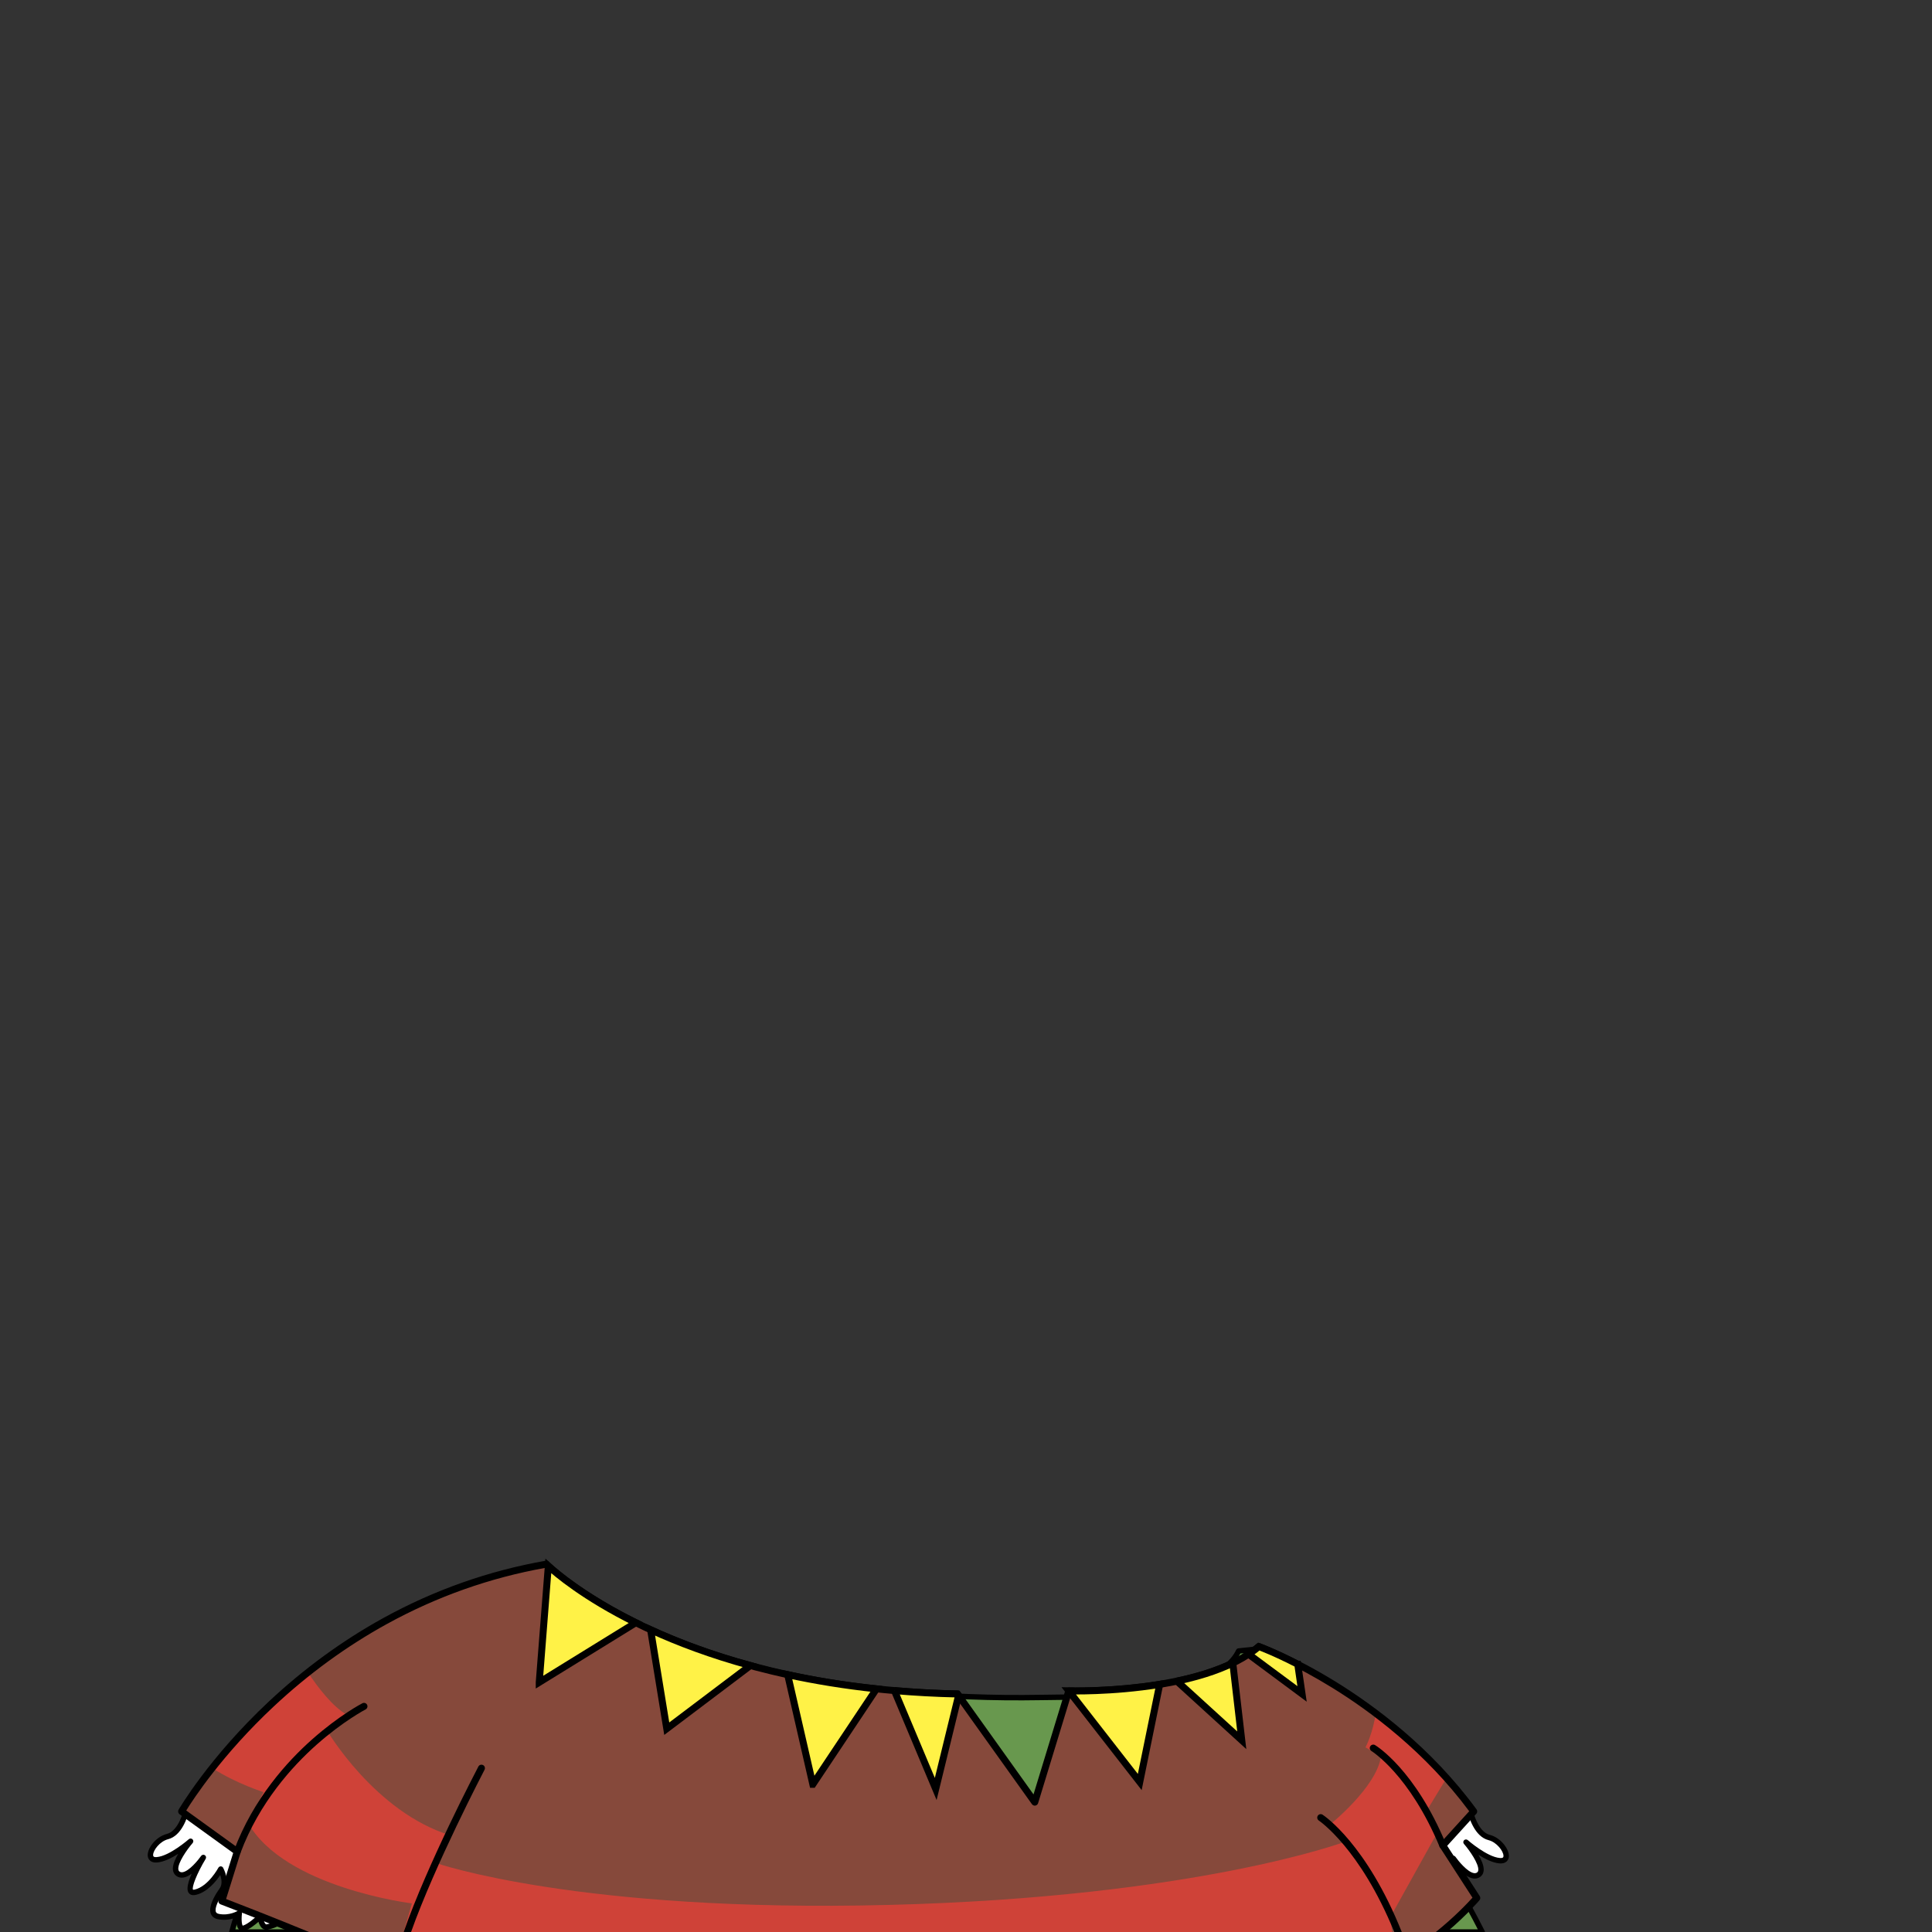 <?xml version="1.0" encoding="iso-8859-1"?>
<svg version="1.1"
    xmlns="http://www.w3.org/2000/svg"
    xmlns:xlink="http://www.w3.org/1999/xlink" x="0px" y="0px"
	 viewBox="0 0 2500 2500" style="enable-background:new 0 0 2500 2500;" xml:space="preserve">
    <rect x="0" y="0" width="2500" height="2500" fill="#333333" stroke="none"/>
    <g id="Layer-1">
        <path style="fill-rule:evenodd;clip-rule:evenodd;fill:#68984E;stroke:#000;stroke-linecap:round;stroke-linejoin:round;stroke-width:7px" d="M1634.754,2148.807c1.927,5.057,0,0-5.78-15.17l-26.192,2.763
            l0.003,0.001c-29.47,61.966-189.929,58.995-254.948,60.108c-259.599,4.447-472.17-48.054-637.709-157.502
            C580.824,2055.622,354.002,2296.891,300,2500h1618C1826.858,2320.131,1699.317,2185.588,1634.754,2148.807z"/>
        <path d="M363.635,2483.03c-1.5,-4.5 -6,-71.997 -9,-86.996c-3,-14.999 -14.999,-46.497 -37.498,-52.497c-22.499,-6 -71.996,-4.5 -71.996,-4.5l-4.144,3.744c0,0 -6.356,29.254 -24.355,33.754c-17.999,4.5 -31.499,31.499 -13.499,29.999c17.999,-1.5 43.498,-23.999 43.498,-23.999c0,0 -28.498,32.999 -16.499,41.998c11.999,8.999 32.998,-20.999 32.998,-20.999c0,0 -29.999,49.496 -10.5,44.997c19.499,-4.499 32.999,-29.998 32.999,-29.998c0,0 8.999,16.5 1.5,26.999c-7.5,10.499 -19.5,31.498 -4.5,34.498c14.999,3 26.999,-4.5 26.999,-4.5c0,0 -3,22.499 5.999,19.499c9,-3 20.999,-14.999 20.999,-14.999c0,0 1.5,14.999 9,13.499c7.499,-1.5 19.499,-5.999 17.999,-10.499Z" style="fill:#fff;fill-rule:nonzero;"/>
        <path d="M316.235,2346.92c21.671,5.779 32.59,37.909 34.968,49.802c1.621,8.102 3.792,33.064 5.536,53.121c1.856,21.338 2.74,30.955 3.446,33.831c-1.015,1.61 -7.559,4.889 -15.236,6.425c-0.443,0.088 -0.727,0.027 -1.083,-0.236c-1.994,-1.471 -3.415,-6.947 -3.748,-10.184c-0.138,-1.344 -1.036,-2.49 -2.308,-2.943c-1.273,-0.453 -2.693,-0.134 -3.648,0.82c-3.181,3.176 -12.907,11.913 -19.632,14.154c-0.226,0.075 -0.321,0.079 -0.38,0.082c-0.944,-0.818 -1.493,-4.465 -1.493,-8.829c0,-2.235 0.144,-4.655 0.45,-6.971c0.02,-0.153 0.03,-0.305 0.03,-0.458c0,-1.176 -0.596,-2.286 -1.601,-2.936c-1.134,-0.736 -2.595,-0.749 -3.745,-0.04c-0.109,0.067 -11.092,6.716 -24.466,4.042c-2.844,-0.57 -3.632,-1.796 -3.977,-2.669c-1.746,-4.416 2.529,-15.011 10.639,-26.364c8.674,-12.143 -0.866,-29.957 -1.276,-30.709c-0.616,-1.13 -1.804,-1.83 -3.092,-1.823c-1.288,0.007 -2.468,0.722 -3.073,1.86c-0.128,0.241 -13.006,24.146 -30.693,28.227c-1.557,0.359 -2.071,0.123 -2.076,0.121c-2.014,-2.574 4.66,-20.589 16.356,-39.894c0.978,-1.615 0.5,-3.713 -1.081,-4.744c-1.581,-1.032 -3.696,-0.624 -4.779,0.922c-3.794,5.412 -15.491,19.754 -23.934,21.099c-1.637,0.261 -2.941,-0.023 -4.097,-0.892c-0.896,-0.671 -1.36,-1.568 -1.505,-2.907c-0.875,-8.095 10.916,-25.153 18.553,-34.004c1.202,-1.393 1.12,-3.48 -0.188,-4.774c-1.309,-1.295 -3.396,-1.355 -4.776,-0.138c-0.247,0.218 -24.847,21.75 -41.474,23.136c-4.284,0.357 -4.541,-1.199 -4.652,-1.864c-0.046,-0.28 -0.069,-0.576 -0.069,-0.886c0,-6.11 8.816,-17.73 19.36,-20.365c18.036,-4.509 25.258,-29.677 26.655,-35.278c0.743,-0.672 1.53,-1.382 2.378,-2.149c7.787,-0.177 49.921,-0.862 69.711,4.415Zm-71.2,-11.38c-0.83,0.024 -1.624,0.345 -2.241,0.901l-4.144,3.745c-0.542,0.489 -0.917,1.137 -1.073,1.85c-0.059,0.272 -6.122,27.189 -21.784,31.105c-14.507,3.627 -26.1,19.516 -24.499,29.185c0.334,2.015 2.195,8.526 12.139,7.697c8.679,-0.723 18.718,-5.809 27.173,-11.195c-3.793,6.447 -6.909,13.467 -6.909,19.201c0,0.528 0.026,1.044 0.08,1.548c0.351,3.245 1.825,5.928 4.264,7.757c2.665,1.999 5.917,2.761 9.404,2.204c3.535,-0.564 7.157,-2.481 10.594,-4.979c-3.07,6.986 -5.38,13.959 -5.38,19.141c0,2.299 0.453,4.245 1.495,5.686c1.328,1.836 4.015,3.769 9.273,2.556c14.815,-3.418 26.097,-17.471 31.6,-25.708c0.856,2.641 1.612,5.83 1.612,9.034c0,2.916 -0.621,5.813 -2.348,8.231c-4.949,6.929 -12.32,18.803 -12.32,28.06c0,1.76 0.267,3.426 0.867,4.945c1.007,2.545 3.405,5.817 9.114,6.959c9.821,1.965 18.359,-0.159 23.71,-2.208c-0.021,0.615 -0.042,1.233 -0.042,1.882c0,5.273 0.805,11.37 4.119,14.109c1.912,1.581 4.4,1.973 7.005,1.105c6.089,-2.03 13.166,-7.576 17.707,-11.537c0.953,3.172 2.552,6.679 5.251,8.675c1.947,1.441 4.236,1.95 6.62,1.473c0.66,-0.132 16.2,-3.307 20.026,-9.899c1.218,-2.099 1.003,-3.953 0.607,-5.138l0.012,0.038c-0.59,-2.096 -2.005,-18.369 -3.254,-32.727c-1.851,-21.282 -3.949,-45.404 -5.646,-53.887c-3.253,-16.266 -15.806,-48.733 -40.028,-55.193c-22.733,-6.062 -70.962,-4.678 -73.004,-4.616Z" style="fill-rule:nonzero;"/>
        <path d="M1779.99,2484.23c1.5,-4.5 5.999,-71.997 8.999,-86.996c3,-14.999 14.999,-46.497 37.498,-52.497c22.499,-6 71.997,-4.5 71.997,-4.5l4.144,3.744c0,0 6.355,29.254 24.354,33.754c17.999,4.5 31.499,31.499 13.5,29.999c-18,-1.5 -43.498,-23.999 -43.498,-23.999c0,0 28.498,32.999 16.499,41.998c-11.999,8.999 -32.998,-20.999 -32.998,-20.999c0,0 29.998,49.496 10.499,44.997c-19.499,-4.499 -32.998,-29.998 -32.998,-29.998c0,0 -9,16.5 -1.5,26.999c7.499,10.499 19.499,31.498 4.5,34.498c-15,3 -26.999,-4.5 -26.999,-4.5c0,0 3,22.5 -6,19.5c-8.999,-3 -20.999,-15 -20.999,-15c0,0 -1.5,15 -8.999,13.5c-7.5,-1.5 -19.499,-6 -17.999,-10.5Z" style="fill:#fff;fill-rule:nonzero;"/>
        <path d="M1897.1,2343.7c0.847,0.767 1.635,1.478 2.378,2.15c1.397,5.6 8.619,30.768 26.655,35.277c10.544,2.636 19.359,14.255 19.359,20.365c0,0.311 -0.022,0.607 -0.068,0.886c-0.111,0.665 -0.368,2.222 -4.653,1.864c-16.627,-1.386 -41.226,-22.918 -41.473,-23.136c-1.38,-1.216 -3.468,-1.157 -4.776,0.138c-1.308,1.294 -1.39,3.381 -0.188,4.774c7.637,8.851 19.428,25.91 18.553,34.004c-0.145,1.339 -0.609,2.236 -1.505,2.908c-1.156,0.868 -2.46,1.152 -4.097,0.891c-8.443,-1.345 -20.14,-15.686 -23.934,-21.098c-1.083,-1.546 -3.198,-1.955 -4.779,-0.923c-1.581,1.031 -2.059,3.13 -1.081,4.744c11.696,19.306 18.37,37.32 16.356,39.894c-0.005,0.002 -0.519,0.239 -2.077,-0.121c-17.686,-4.081 -30.565,-27.986 -30.693,-28.227c-0.604,-1.138 -1.784,-1.853 -3.072,-1.86c-1.288,-0.006 -2.476,0.693 -3.093,1.824c-0.409,0.752 -9.949,18.565 -1.275,30.709c8.109,11.352 12.384,21.947 10.638,26.363c-0.344,0.873 -1.132,2.1 -3.976,2.669c-13.374,2.675 -24.358,-3.975 -24.467,-4.042c-1.149,-0.709 -2.61,-0.695 -3.744,0.04c-1.005,0.65 -1.602,1.761 -1.602,2.936c0,0.153 0.01,0.305 0.031,0.458c0.306,2.316 0.45,4.736 0.45,6.971c0,4.364 -0.549,8.011 -1.493,8.829c-0.059,-0.003 -0.154,-0.007 -0.38,-0.082c-6.725,-2.241 -16.451,-10.977 -19.632,-14.154c-0.955,-0.954 -2.375,-1.273 -3.648,-0.819c-1.272,0.453 -2.17,1.598 -2.308,2.942c-0.333,3.237 -1.754,8.713 -3.748,10.185c-0.356,0.262 -0.64,0.323 -1.083,0.235c-7.677,-1.536 -14.221,-4.815 -15.237,-6.425c0.706,-2.876 1.59,-12.493 3.447,-33.831c1.744,-20.057 3.915,-45.019 5.536,-53.121c2.378,-11.893 13.297,-44.023 34.968,-49.802c19.79,-5.277 61.924,-4.592 69.711,-4.415Zm-71.515,-2.349c-24.223,6.46 -36.775,38.927 -40.028,55.193c-1.698,8.483 -3.795,32.605 -5.646,53.888c-1.249,14.357 -2.664,30.63 -3.255,32.726l0.013,-0.038c-0.396,1.186 -0.611,3.039 0.606,5.138c3.827,6.593 19.367,9.767 20.027,9.899c2.384,0.478 4.673,-0.032 6.62,-1.472c2.699,-1.997 4.298,-5.503 5.251,-8.676c4.541,3.962 11.618,9.508 17.707,11.537c2.605,0.868 5.093,0.476 7.005,-1.105c3.314,-2.739 4.119,-8.836 4.119,-14.109c0,-0.648 -0.022,-1.267 -0.042,-1.882c5.35,2.049 13.889,4.173 23.71,2.208c5.709,-1.141 8.107,-4.414 9.113,-6.959c0.601,-1.518 0.867,-3.184 0.867,-4.945c0,-9.257 -7.37,-21.131 -12.319,-28.06c-1.728,-2.418 -2.349,-5.315 -2.349,-8.231c0,-3.203 0.756,-6.393 1.613,-9.033c5.503,8.236 16.785,22.29 31.599,25.708c5.258,1.213 7.946,-0.721 9.274,-2.557c1.042,-1.44 1.495,-3.387 1.495,-5.686c0,-5.182 -2.31,-12.155 -5.38,-19.141c3.437,2.498 7.059,4.415 10.594,4.979c3.487,0.557 6.739,-0.205 9.403,-2.204c2.439,-1.829 3.914,-4.511 4.265,-7.757c0.053,-0.504 0.08,-1.02 0.08,-1.547c0,-5.735 -3.116,-12.754 -6.909,-19.202c8.455,5.386 18.494,10.472 27.172,11.196c9.945,0.828 11.806,-5.683 12.139,-7.698c1.602,-9.669 -9.991,-25.558 -24.498,-29.185c-15.662,-3.916 -21.725,-30.833 -21.784,-31.105c-0.156,-0.713 -0.531,-1.361 -1.073,-1.85l-4.145,-3.744c-0.616,-0.557 -1.41,-0.877 -2.24,-0.902c-2.042,-0.062 -50.272,-1.446 -73.004,4.616Z" style="fill-rule:nonzero;"/>
        <path d="M1911,2456l-44,-68l40,-44c-112,-153 -278.025,-213.363 -278.025,-213.363c-74.026,62.636 -245.975,57.363 -245.975,57.363l-44,144l-100,-140c-372,-8 -532,-168 -532,-168c-320,56 -472,320 -472,320l72,52l-20,64c0,0 46.858,17.851 101.096,40l1477.13,0c28.396,-23.435 45.769,-44 45.769,-44Z" style="fill:#86493b;fill-rule:nonzero;"/>
        <path d="M1911,2456l-44,-68l40,-44c-112,-153 -278.025,-213.363 -278.025,-213.363c-74.026,62.636 -245.975,57.363 -245.975,57.363l-44,144l-100,-140c-372,-8 -532,-168 -532,-168c-320,56 -472,320 -472,320l72,52l-20,64c0,0 46.858,17.851 101.096,40l1477.13,0c28.396,-23.435 45.769,-44 45.769,-44Z" style="fill:#86493b;fill-rule:nonzero;"/>
        <path d="M1845,2345l26.884,-44.279c-29.724,-33.202 -61.387,-60.975 -91.698,-83.803c-3.642,26.032 -13.186,44.082 -13.186,44.082l20,12c-6,40 -66,88 -66,88l20,22c0,0 -192,72 -592,82c-400,10 -584,-54 -584,-54l18,-36c-98,-30 -160,-136 -160,-136l26,-20c-18.507,-10.41 -37.683,-35.538 -50.564,-54.878c-55.648,44.081 -96.8,89.564 -123.892,123.769c32.002,20.414 66.456,31.109 66.456,31.109l-20,40c48,84 212,104 212,104l-10.65,37l1279.13,0l-2.479,-19l60,-108l-14,-28Z" style="fill:#cf4238;fill-rule:nonzero;"/>
        <path d="M292.555,2457.31c2.213,-7.081 18.74,-59.968 18.74,-59.968c0.139,-0.443 0.205,-0.895 0.205,-1.342c0,-1.418 -0.672,-2.786 -1.865,-3.648c0,0 -62.529,-45.16 -68.638,-49.572c8.935,-14.46 46.603,-72.334 113.313,-134.715c45.003,-42.082 94.221,-77.946 146.289,-106.596c64.37,-35.42 133.315,-59.835 204.949,-72.622c8.566,8.055 48.605,43.523 126.025,80.219c50.503,23.939 106.46,43.346 166.316,57.685c74.084,17.747 154.403,27.711 238.74,29.671c2.515,3.521 98.709,138.193 98.709,138.193c0.996,1.395 2.696,2.102 4.388,1.826c1.69,-0.276 3.077,-1.488 3.578,-3.126c0,0 41.111,-134.547 43.008,-140.752c11.25,0.147 48.86,0.145 92.472,-5.291c68.695,-8.561 119.434,-25.904 150.984,-51.515c9.449,3.685 46.853,19.019 94.068,48.146c49.602,30.6 120.321,83.085 177.32,159.836c-4.417,4.858 -37.486,41.234 -37.486,41.234c-0.774,0.851 -1.17,1.936 -1.17,3.028c0,0.846 0.237,1.695 0.722,2.443c0,0 38.752,59.889 42.149,65.14c-5.818,6.481 -22.919,24.762 -47.416,44.416l14.301,0c25.867,-21.888 41.468,-40.25 42.182,-41.097c0.704,-0.833 1.062,-1.866 1.062,-2.904c0,-0.847 -0.238,-1.696 -0.722,-2.443c0,0 -38.67,-59.762 -42.118,-65.092c4.133,-4.547 37.67,-41.437 37.67,-41.437c0.775,-0.854 1.17,-1.939 1.17,-3.028c0,-0.93 -0.287,-1.862 -0.869,-2.657c-58.285,-79.622 -131.297,-133.8 -182.282,-165.23c-55.259,-34.062 -97.417,-49.551 -97.836,-49.705c-1.518,-0.551 -3.212,-0.248 -4.445,0.794c-71.845,60.793 -241.228,56.353 -242.93,56.301c-2.029,-0.062 -3.849,1.242 -4.442,3.183c0,0 -36.632,119.885 -41.335,135.279c-9.507,-13.31 -94.699,-132.579 -94.699,-132.579c-0.825,-1.156 -2.146,-1.854 -3.565,-1.884c-84.387,-1.814 -164.707,-11.71 -238.731,-29.411c-59.2,-14.156 -114.529,-33.309 -164.451,-56.925c-84.988,-40.206 -125.337,-79.952 -125.735,-80.349c-1.036,-1.034 -2.513,-1.502 -3.956,-1.249c-73.48,12.86 -144.183,37.795 -210.144,74.116c-52.748,29.045 -102.595,65.392 -148.155,108.032c-77.592,72.618 -116.442,139.374 -116.825,140.04c-0.406,0.705 -0.6,1.477 -0.6,2.242c0,1.402 0.655,2.777 1.865,3.651c0,0 64.496,46.581 69.373,50.103c-1.751,5.603 -19.033,60.907 -19.033,60.907c-0.14,0.446 -0.206,0.898 -0.206,1.343c0,1.82 1.113,3.523 2.899,4.204c0.825,0.314 41.555,15.858 90.715,35.795l23.792,0c-48.99,-20.159 -94.063,-37.585 -107.35,-42.69Z" style="fill-rule:nonzero;"/>
        <path d="M862.781,2236.92l108.19,-81.694c-50.664,-13.775 -93.564,-30.026 -129.09,-46.317l20.9,128.011Z" style="fill:#fff247;fill-rule:nonzero;stroke:#000;stroke-width:9px;"/>
        <path d="M1051.8,2308.93l82.353,-123.531c-41.545,-4.424 -79.82,-10.759 -114.925,-18.389l32.572,141.92Z" style="fill:#fff247;fill-rule:nonzero;stroke:#000;stroke-width:9px;"/>
        <path d="M697.764,2176.91l124.987,-77.12c-67.15,-33.218 -103.728,-64.677 -113.227,-73.405l-11.76,150.525Z" style="fill:#fff247;fill-rule:nonzero;stroke:#000;stroke-width:9px;"/>
        <path d="M1679.27,2153.54c-30.511,-15.71 -50.293,-22.903 -50.293,-22.903c-4.155,3.514 -8.619,6.813 -13.341,9.914l69.229,51.363l-5.595,-38.374Z" style="fill:#fff247;fill-rule:nonzero;stroke:#000;stroke-width:9px;"/>
        <path d="M1522.95,2175.42l83.904,76.501l-11.616,-99.899c-21.89,10.586 -47.081,18.089 -72.288,23.398Z" style="fill:#fff247;fill-rule:nonzero;stroke:#000;stroke-width:9px;"/>
        <path d="M1383,2188l91.842,117.925l25.783,-126.339c-61.756,10.127 -117.625,8.414 -117.625,8.414Z" style="fill:#fff247;fill-rule:nonzero;stroke:#000;stroke-width:9px;"/>
        <path d="M1157.35,2187.63l53.462,127.293l29.574,-120.982l-1.389,-1.944c-28.45,-0.611 -55.654,-2.117 -81.647,-4.367Z" style="fill:#fff247;fill-rule:nonzero;stroke:#000;stroke-width:9px;"/>
        <path d="M1773.15,2259.68c-1.281,2.126 -0.595,4.889 1.529,6.174c0.488,0.296 49.321,30.644 88.168,123.876c0.956,2.294 3.591,3.379 5.884,2.424c2.294,-0.956 3.379,-3.591 2.424,-5.884c-40.108,-96.26 -89.746,-126.873 -91.839,-128.128c-2.128,-1.278 -4.885,-0.588 -6.166,1.538Z" style="fill-rule:nonzero;"/>
        <path d="M1711.45,2348.23c-2.08,-1.355 -4.86,-0.766 -6.219,1.311c-1.358,2.078 -0.773,4.865 1.302,6.227c0.548,0.359 53.454,36.011 97.657,144.233l9.708,0c-45.59,-113.744 -100.095,-150.239 -102.448,-151.771Z" style="fill-rule:nonzero;"/>
        <path d="M468.933,2204c-1.205,0.623 -29.9,15.614 -64.917,46.629c-32.315,28.622 -76.11,76.802 -101.229,143.788c-0.873,2.327 0.306,4.921 2.633,5.794c2.327,0.872 4.92,-0.307 5.793,-2.634c24.432,-65.149 67.083,-112.105 98.56,-140.025c34.21,-30.342 63.009,-45.41 63.296,-45.559c2.206,-1.142 3.069,-3.858 1.927,-6.064c-1.143,-2.207 -3.856,-3.071 -6.063,-1.929Z" style="fill-rule:nonzero;"/>
        <path d="M626.986,2290.09c1.153,-2.201 0.304,-4.922 -1.898,-6.074c-2.201,-1.154 -4.921,-0.303 -6.074,1.898c-3.101,5.92 -66.387,127.127 -96.664,214.088l9.571,0c30.835,-86.908 94.317,-208.483 95.065,-209.912Z" style="fill-rule:nonzero;"/>
    </g>
</svg>